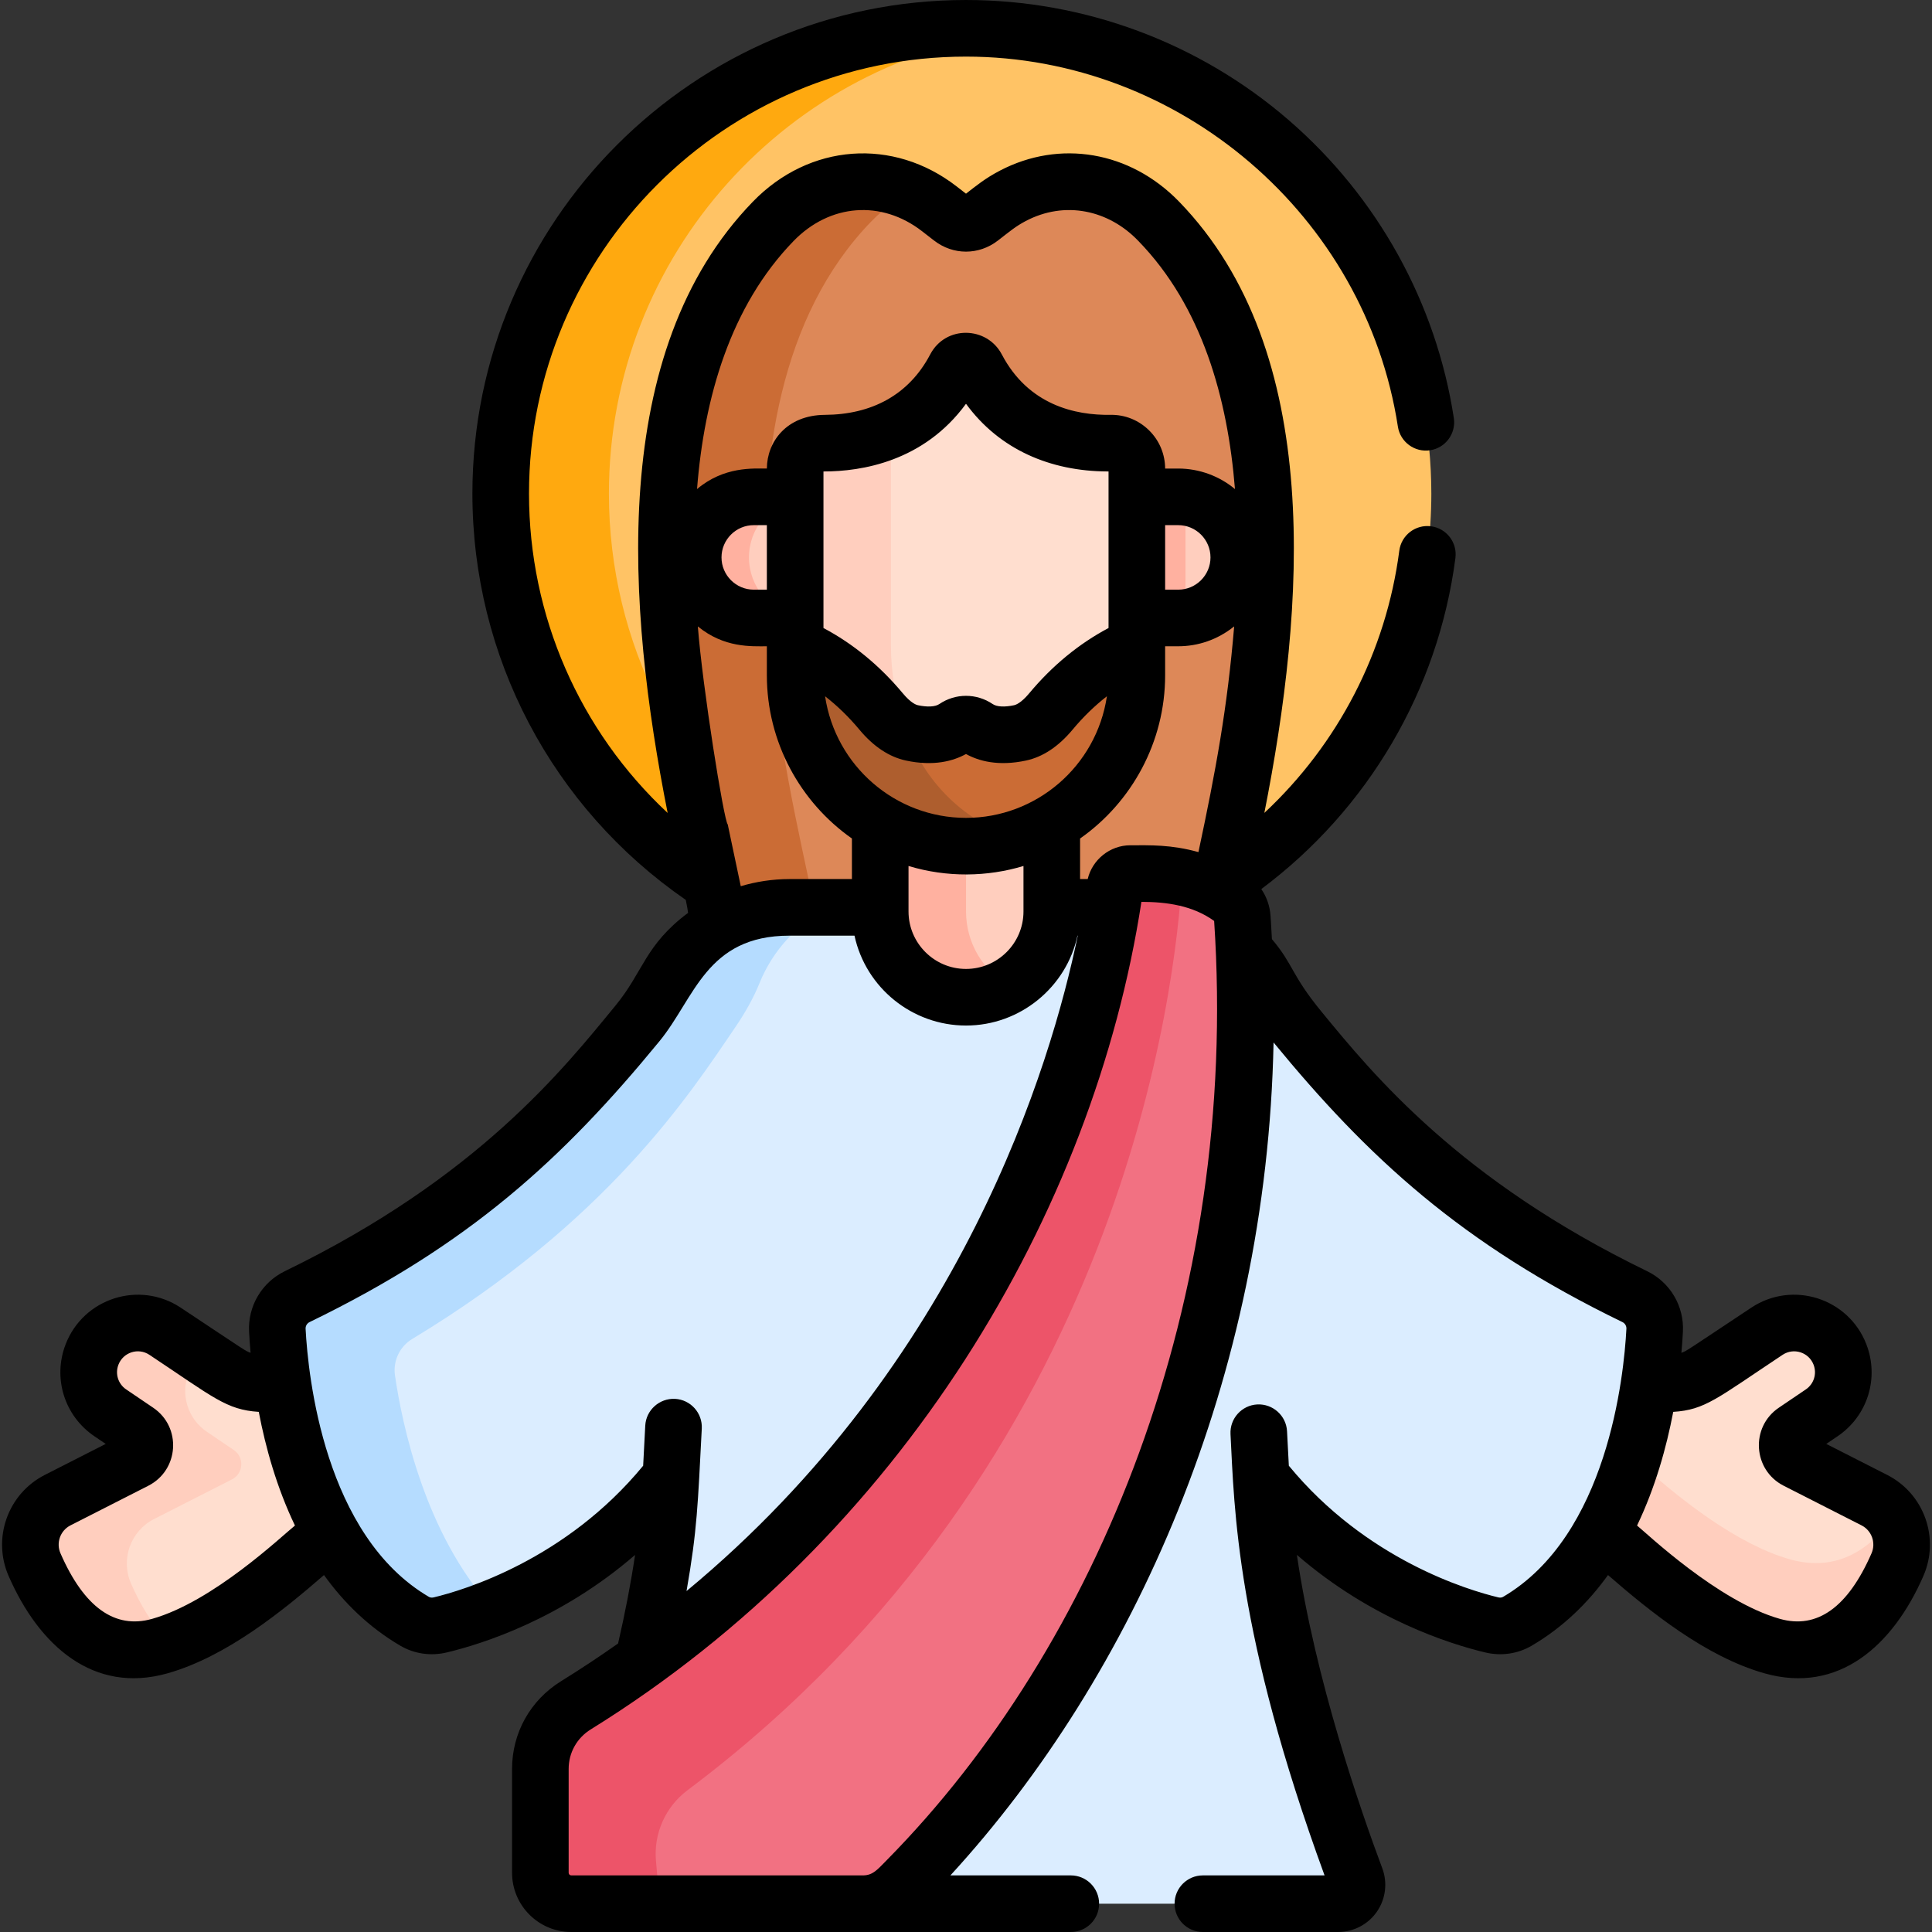<svg id="Capa_1" enable-background="new 0 0 512.002 512.002" height="512" viewBox="0 0 512.002 512.002" width="512" xmlns="http://www.w3.org/2000/svg"><rect x="0" y="0" width="512.002" height="512.002" fill="#333333" stroke="none"/><g><g><path d="m262.456 7.667c-58.499 10.585-102.873 61.757-102.873 123.307 0 39.523 18.312 74.75 46.895 97.72h109.968l7.093 5.296c33.591-22.029 55.781-60.01 55.781-103.181 0-65.94-51.759-119.79-116.864-123.142z" fill="#ffc365"/><g><path d="m161.369 130.808c0-63.252 47.628-115.372 108.975-122.475-4.703-.544-9.484-.833-14.333-.833-68.101 0-123.308 55.207-123.308 123.308 0 43.171 22.19 81.152 55.781 103.181l4.629-5.297h16.601c-29.386-22.536-48.345-57.989-48.345-97.884z" fill="#ffa90f"/></g><path d="m307.098 58.657c-12.275-12.651-30.395-13.886-44.038-3.307l-3.173 2.46c-2.348 1.821-5.405 1.821-7.753 0l-3.173-2.461c-2.929-2.272-6.066-3.995-9.306-5.181-3.19 1.7-6.21 3.945-8.941 6.76-49.673 51.195-21.204 155.11-15.772 183.597.46 2.411.726 4.728.861 6.97l.376.364h103.266l3.663-11.8c6.398-31.301 31.26-128.683-16.01-177.402z" fill="#dd8858"/><g><path d="m215.451 238.772c-5.33-27.946-33.258-129.89 15.473-180.115 3.256-3.355 6.925-5.899 10.81-7.641-12.355-5.497-26.603-2.879-36.81 7.641-48.731 50.224-20.802 152.169-15.473 180.115.451 2.365.713 4.638.845 6.838l2.325 2.25h26l-2.325-2.25c-.132-2.2-.394-4.473-.845-6.838z" fill="#cb6c35"/></g><path d="m496.742 397.558-20.636-10.504c-3.072-1.564-3.34-5.851-.486-7.784l7.155-4.847c5.022-3.402 7.03-9.821 4.843-15.478-3.001-7.763-12.415-10.757-19.349-6.153l-16.386 10.878c-4.379 2.907-9.74 3.752-14.715 2.451l-2.889 1.155-11.25 34.25 1.169 5.01c2.634 1.732 5.148 3.648 7.507 5.758 8.741 7.82 23.981 19.997 37.969 23.943 17.921 5.055 28.142-10.042 33.185-21.595 2.802-6.419.126-13.906-6.117-17.084z" fill="#ffdecf"/><g><path d="m474.341 413.238c-13.988-3.946-29.227-16.123-37.969-23.943-2.341-2.094-4.835-3.996-7.447-5.717l-5.896 17.949 1.169 5.01c2.634 1.732 5.148 3.648 7.507 5.758 8.741 7.82 23.981 19.997 37.969 23.943 17.921 5.055 28.142-10.042 33.185-21.595 1.859-4.259 1.295-8.981-1.11-12.61-5.864 8.235-14.697 14.79-27.408 11.205z" fill="#ffcebe"/></g><path d="m74.853 366.122c-4.975 1.301-10.336.456-14.715-2.451l-16.386-10.878c-6.934-4.603-16.348-1.61-19.349 6.153-2.187 5.658-.179 12.076 4.843 15.478l7.155 4.847c2.854 1.933 2.587 6.22-.486 7.784l-20.635 10.503c-6.243 3.177-8.919 10.664-6.117 17.084 5.043 11.553 15.264 26.65 33.185 21.595 13.988-3.946 29.227-16.123 37.969-23.943 2.359-2.11 4.873-4.026 7.507-5.758v-7.343l-9.544-29z" fill="#ffdecf"/><path d="m34.72 419.643c-2.802-6.42-.126-13.907 6.117-17.084l20.636-10.504c3.073-1.564 3.34-5.85.486-7.784l-7.155-4.847c-5.022-3.402-7.03-9.821-4.843-15.478.745-1.926 1.885-3.556 3.283-4.852l-9.492-6.301c-6.934-4.603-16.348-1.61-19.349 6.153-2.187 5.658-.179 12.076 4.843 15.478l7.155 4.847c2.854 1.933 2.587 6.22-.486 7.784l-20.635 10.503c-6.243 3.177-8.919 10.664-6.117 17.084 5.043 11.553 15.264 26.65 33.185 21.595.9-.254 1.805-.544 2.713-.863-4.676-4.491-8.046-10.475-10.341-15.731z" fill="#ffcebe"/><path d="m433.238 343.617c-52.683-25.554-76.535-55.82-90.033-72.245-2.773-3.374-5.247-6.991-7.274-10.859-1.66-3.168-3.763-6.066-6.223-8.617l-3.179 4.13-28-10.417-3.862-5.151c-16.345 0-55.581 0-77.194 0-7.412 4.369-13.206 11.072-16.427 19.028-1.683 4.157-3.926 8.064-6.445 11.775-12.485 18.396-34.428 52.188-86.835 83.832-3.377 2.039-5.206 5.893-4.639 9.797 1.876 12.92 7.921 42.042 25.694 61.961 12.387-4.663 29.999-13.753 45.066-30.863 1.306-1.482 3.737-.448 3.594 1.522-1.002 13.822-3.688 28.526-7.005 42.47l6.469 2.045 51.724 58.167v4.309h.003c-.001 0-.002 0-.003 0h125.958c3.485 0 5.903-3.477 4.682-6.741-6.286-16.797-21.994-61.922-24.77-100.246-.143-1.972 2.285-3.012 3.592-1.528 21.303 24.193 47.71 32.366 57.216 34.636 2.306.551 4.747.234 6.792-.966 30.36-17.814 35.519-60.875 36.374-77.116.198-3.766-1.881-7.277-5.275-8.923z" fill="#dbedff"/><g><path d="m104.675 364.504c-.559-3.852 1.246-7.655 4.578-9.667 51.712-31.224 73.364-64.568 85.684-82.72 2.485-3.661 4.698-7.517 6.359-11.619 3.505-8.658 10.091-15.821 18.508-20.039-4.145 0-7.759 0-10.588 0-14.479 0-27.026 8.233-33.237 20.271-1.966 3.811-4.444 7.336-7.167 10.65-13.499 16.427-37.352 46.688-90.027 72.238-3.394 1.646-5.473 5.157-5.275 8.924.855 16.241 6.013 59.302 36.374 77.116 2.045 1.2 4.486 1.516 6.792.966 3.084-.736 7.953-2.1 13.843-4.424-17.923-19.667-23.975-48.828-25.844-61.696z" fill="#b5dcff"/></g><path d="m329.23 243.185c-.13-1.912-1.066-3.694-2.593-4.853-2.457-1.863-6.856-4.479-13.384-5.869l-2.973 3.23-39.504 114.921-103.997 129.412v16.5l8.066 7.976h53.824c3.358 0 6.588-1.294 9.002-3.627 19.164-18.517 101.733-107.523 91.559-257.69z" fill="#f27182"/><path d="m173.837 493.159c-.647-7.278 2.532-14.363 8.379-18.745 116.022-86.97 129.477-214.381 131.036-241.95-2.749-.585-5.866-.958-9.388-.958h-4.294c-2.056 0-3.797 1.511-4.076 3.548-3.041 22.226-24.749 143.71-142.89 216.887-5.832 3.613-9.395 9.975-9.395 16.835v27.533c0 4.525 3.668 8.193 8.193 8.193h23.444z" fill="#ed5469"/><path d="m275.904 214.776h-17.999l-2.269 2.637v24.199c0 8.437 4.46 15.819 11.141 19.959 7.124-3.838 11.967-11.366 11.967-20.025v-23.427z" fill="#ffcebe"/><path d="m256.011 241.545v-23.427l2.876-3.342h-22.733l-2.876 3.342v23.427c0 12.555 10.178 22.733 22.733 22.733 4.142 0 8.022-1.113 11.367-3.049-6.793-3.931-11.367-11.271-11.367-19.684z" fill="#ffb1a0"/><path d="m313.169 131.716v32.004c8.403-.481 15.134-7.484 15.134-16.002 0-8.517-6.731-15.521-15.134-16.002z" fill="#ffcebe"/><path d="m210.792 131.74c-7.216 1.738-12.628 8.248-12.628 15.978 0 7.74 5.424 14.261 12.655 15.988l1.96-1.431v-28z" fill="#ffcebe"/><path d="m314.169 131.796c-.629-.076-1.266-.126-1.915-.126h-10.969l-1.881 2.241v27.241l1.881 2.616h10.969c.649 0 1.286-.05 1.915-.126z" fill="#ffb1a0"/><path d="m198.484 147.719c0-7.629 5.399-14.049 12.563-15.653l-.31-.395h-10.969c-8.827 0-16.049 7.222-16.049 16.049 0 8.827 7.222 16.049 16.049 16.049h10.969l.481-.351c-7.25-1.54-12.734-8.009-12.734-15.699z" fill="#ffb1a0"/><path d="m294.389 117.437c-9.431.137-26.237-2.347-35.524-20.015-1.214-2.31-4.495-2.31-5.709 0-4.486 8.535-10.727 13.52-17.044 16.384l-2.835 4.553v57.5l7.835 23.667h37.631l17.869-22 4.672-6.393v-46.913c.001-3.793-3.102-6.838-6.895-6.783z" fill="#ffdecf"/><path d="m217.633 117.437c-3.792-.055-6.896 2.99-6.896 6.783v46.913l3.876 6.56 22.075 18.188 3.56-2.093-.706-2.065c-2.271-6.641-3.429-13.611-3.429-20.629v-57.287c-6.76 3.065-13.605 3.701-18.48 3.63z" fill="#ffcebe"/><path d="m300.319 171.573c-8.502 3.876-15.835 9.809-21.818 16.986-2.205 2.645-4.961 4.974-8.138 5.658-5.703 1.228-9.304.05-11.474-1.419-1.758-1.19-3.999-1.19-5.757 0-2.169 1.469-5.771 2.647-11.474 1.419-.481-.104-.949-.256-1.411-.431l-1.094 2.239 9.283 17.5 14.967 8.5 6.115.168c18.406-5.747 31.765-22.924 31.765-43.223v-7.838z" fill="#cb6c35"/><g><path d="m240.248 193.787c-2.585-.978-4.856-2.984-6.727-5.228-5.983-7.177-13.316-13.11-21.818-16.986l-.966-.44v7.838c0 25.004 20.27 45.274 45.274 45.274 4.705 0 9.243-.719 13.509-2.051-13.699-4.277-24.591-14.891-29.272-28.407z" fill="#ae5e2e"/></g></g><g><path d="m500.134 390.875-16.147-8.22 2.983-2.021c7.963-5.393 11.102-15.423 7.633-24.392-4.734-12.247-19.577-16.947-30.492-9.697-17.869 11.862-16.978 11.38-18.515 11.964.181-2.043.31-3.918.396-5.573.357-6.791-3.368-13.098-9.491-16.066-49.644-24.08-72.579-52.049-86.282-68.76-8.12-9.89-7.35-12.377-13.146-19.231-.179-3.458-.37-6.201-.37-6.201-.174-2.565-1.032-4.998-2.444-7.063 28.264-21.115 46.868-52.665 51.443-87.735.536-4.107-2.359-7.872-6.466-8.407-4.111-.541-7.871 2.358-8.407 6.467-3.495 26.79-16.24 51.267-35.76 69.488 10.751-54.388 16.033-122.177-22.598-161.993-13.026-13.426-31.655-16.487-47.474-8.221-3.924 2.05-6.266 3.996-8.996 6.112l-2.453-1.902c-16.841-13.06-39.053-11.412-54.018 4.011-38.597 39.787-33.364 107.658-22.596 162.003-23.287-21.721-36.742-52.165-36.742-84.629.001-63.858 51.952-115.809 115.808-115.809 56.652 0 105.857 42.152 114.455 98.05.63 4.094 4.465 6.905 8.554 6.272 4.094-.63 6.902-4.459 6.272-8.554-4.699-30.552-20.227-58.576-43.722-78.909-23.738-20.545-54.124-31.859-85.559-31.859-72.128 0-130.808 58.681-130.808 130.809 0 43.184 21.083 83.193 56.548 107.676.472 2.35.413 2.146.605 3.432-11.438 8.551-11.831 15.57-19.193 24.522-13.764 16.767-36.557 45.646-87.652 70.431-6.124 2.969-9.85 9.275-9.492 16.066.087 1.655.216 3.53.396 5.573-1.536-.583-.481.008-18.515-11.964-10.94-7.261-25.766-2.528-30.492 9.696-3.469 8.97-.33 19 7.632 24.392l2.984 2.022-16.146 8.219c-9.761 4.967-13.973 16.725-9.59 26.769 8.107 18.569 22.533 31.331 42.095 25.813 15.752-4.444 30.792-16.767 41.491-26.051 5.25 7.307 11.868 13.824 20.216 18.722 3.699 2.17 8.08 2.803 12.333 1.789 9.422-2.251 30.223-8.816 49.884-25.845-1.083 7.327-2.586 15.167-4.496 23.466-4.863 3.43-9.91 6.778-15.156 10.028-8.106 5.021-12.946 13.697-12.946 23.212v27.532c0 8.653 7.04 15.693 15.693 15.693h132.383c4.143 0 7.5-3.357 7.5-7.5s-3.357-7.5-7.5-7.5h-31.906c48.6-52.969 83.859-131.824 85.639-220.738 24.891 30.315 49.614 53.325 92.448 74.101.683.331 1.098 1.03 1.059 1.781-.662 12.556-4.973 54.786-32.683 71.043-.338.196-.795.249-1.258.137-7.951-1.9-35.001-9.962-55.518-34.89l-.478-9.144c-.216-4.138-3.764-7.302-7.881-7.1-4.137.217-7.315 3.745-7.1 7.881 1.026 19.643 1.434 52.699 24.925 116.929h-32.248c-4.143 0-7.5 3.357-7.5 7.5s3.357 7.5 7.5 7.5h35.842c4.097 0 7.937-2.01 10.271-5.376 2.333-3.364 2.87-7.661 1.436-11.496-5.728-15.305-17.79-50.058-22.637-83.075 19.663 17.037 40.477 23.609 49.902 25.861 4.254 1.017 8.634.381 12.332-1.789 8.348-4.897 14.966-11.415 20.216-18.722 11.014 9.579 25.901 21.653 41.49 26.05 19.539 5.517 33.981-7.222 42.096-25.812 4.385-10.044.173-21.802-9.587-26.768zm-459.833 38.145c-9.861 2.782-18.027-3.065-24.274-17.377-1.213-2.777-.051-6.028 2.646-7.4l20.635-10.503c8.157-4.152 8.881-15.537 1.29-20.678l-7.155-4.848c-2.142-1.45-2.985-4.149-2.053-6.563 1.263-3.265 5.232-4.584 8.205-2.609 17.013 11.295 20.357 14.565 28.983 15.119 1.793 9.421 4.75 20.027 9.587 30.126-3.546 2.84-21.687 20.169-37.864 24.733zm74.629-5.694c-.464.107-.924.06-1.26-.137-27.71-16.257-32.021-58.487-32.683-71.043-.039-.751.376-1.45 1.06-1.781 42.329-20.532 67.115-43.226 92.692-74.4 9.364-11.389 12.391-28.006 34.465-28.006h17.247c2.998 13.858 15.352 23.819 29.549 23.819 14.403 0 26.602-10.197 29.549-23.819h.069c-7.055 34.083-30.647 113.222-103.681 173.693 2.842-16.192 2.991-22.911 4.043-43.062.216-4.137-2.963-7.665-7.1-7.881-4.097-.193-7.664 2.962-7.881 7.1l-.555 10.628c-20.518 24.931-47.566 32.99-55.514 34.889zm88.297-252.058v7.704c0 17.669 8.849 33.638 22.54 43.243v10.744h-16.562c-4.484 0-8.947.709-12.894 1.895-.896-4.399-2.164-10.139-3.451-16.367-1.011-.885-6.694-36.42-7.926-52.483 7.017 5.75 14.231 5.264 18.293 5.264zm-12.019-23.549c0-4.714 3.835-8.549 8.549-8.549h3.47v17.098h-3.47c-4.714 0-8.549-3.835-8.549-8.549zm64.792 69.026c-18.639 0-34.561-13.689-37.345-32.227 3.244 2.519 6.284 5.472 9.094 8.843 3.732 4.478 7.877 7.232 12.319 8.188 7.402 1.595 12.603.116 15.933-1.728 3.327 1.844 8.526 3.319 15.93 1.728 4.444-.956 8.589-3.711 12.32-8.188 2.81-3.371 5.851-6.324 9.095-8.844-2.794 18.61-18.768 32.228-37.346 32.228zm15.234 12.752v12.048c0 8.399-6.834 15.233-15.233 15.233s-15.233-6.834-15.233-15.233c0-1.882 0-11.182 0-12.048 10.245 3.089 20.886 2.89 30.466 0zm1.495-45.739c-2.146 2.574-3.568 3.045-3.954 3.128-2.533.545-4.606.437-5.69-.297-4.303-2.914-9.864-2.915-14.167 0-1.085.734-3.161.842-5.69.297-.386-.083-1.809-.554-3.955-3.129-6.13-7.353-13.196-13.166-21.045-17.323 0-15.553 0-25.939 0-41.492h.109c9.947 0 26.473-2.611 37.664-17.935 8.863 12.132 22.37 17.869 37.419 17.932.081 0 .166.002.246.002h.002.107v41.492c-7.849 4.158-14.915 9.972-21.046 17.325zm-37.702 309.174c-2.508 2.536-3.69 4.07-6.366 4.07h-77.269c-.383 0-.693-.312-.693-.693v-27.532c0-4.283 2.185-8.193 5.845-10.46 82.564-51.141 133.287-137.026 145.944-219.311 6.699 0 13.635.972 19.274 5.057 6.717 100.638-30.799 192.145-86.735 248.869zm82.572-267.118c-7.295-2.022-12.772-1.809-18.039-1.809-5.448 0-10.106 3.857-11.307 8.953h-2.02v-10.744c13.689-9.593 22.541-25.607 22.541-43.243v-7.704h3.47c5.174 0 10.374-1.688 14.823-5.264-1.809 21.554-4.792 37.899-9.468 59.811zm-8.824-69.546v-17.098h3.47c4.713 0 8.548 3.835 8.548 8.549s-3.835 8.549-8.548 8.549zm3.47-32.098h-3.47c-.014-3.715-1.459-7.364-4.255-10.12-2.748-2.707-6.384-4.188-10.249-4.111-9.256.135-21.696-2.534-28.776-16.004-3.938-7.5-14.888-7.8-18.987-.001-5.676 10.799-15.601 15.936-27.903 16.008-10.19.059-15.351 7.184-15.377 14.228-3.613 0-11.349-.6-18.504 5.437 1.89-24.197 8.818-48.453 25.573-65.727 9.608-9.904 23.296-10.95 34.06-2.603l3.171 2.459c5.069 3.933 11.879 3.932 16.946.001 3.307-2.563 4.715-3.769 7.333-5.151 10.372-5.472 22.001-2.998 29.942 5.34 16.787 17.327 23.598 41.536 25.531 65.681-4.065-3.403-9.422-5.437-15.035-5.437zm183.73 287.473c-6.246 14.312-14.416 20.16-24.275 17.376-16.391-4.623-35.417-22.772-37.862-24.733 4.837-10.099 7.794-20.705 9.587-30.126 8.481-.545 11.453-3.481 28.983-15.119 2.944-1.955 6.93-.687 8.205 2.61.933 2.413.089 5.112-2.054 6.563l-7.154 4.846c-7.591 5.143-6.866 16.527 1.289 20.678l20.637 10.505c2.695 1.371 3.857 4.622 2.644 7.4z"/></g></g></svg>